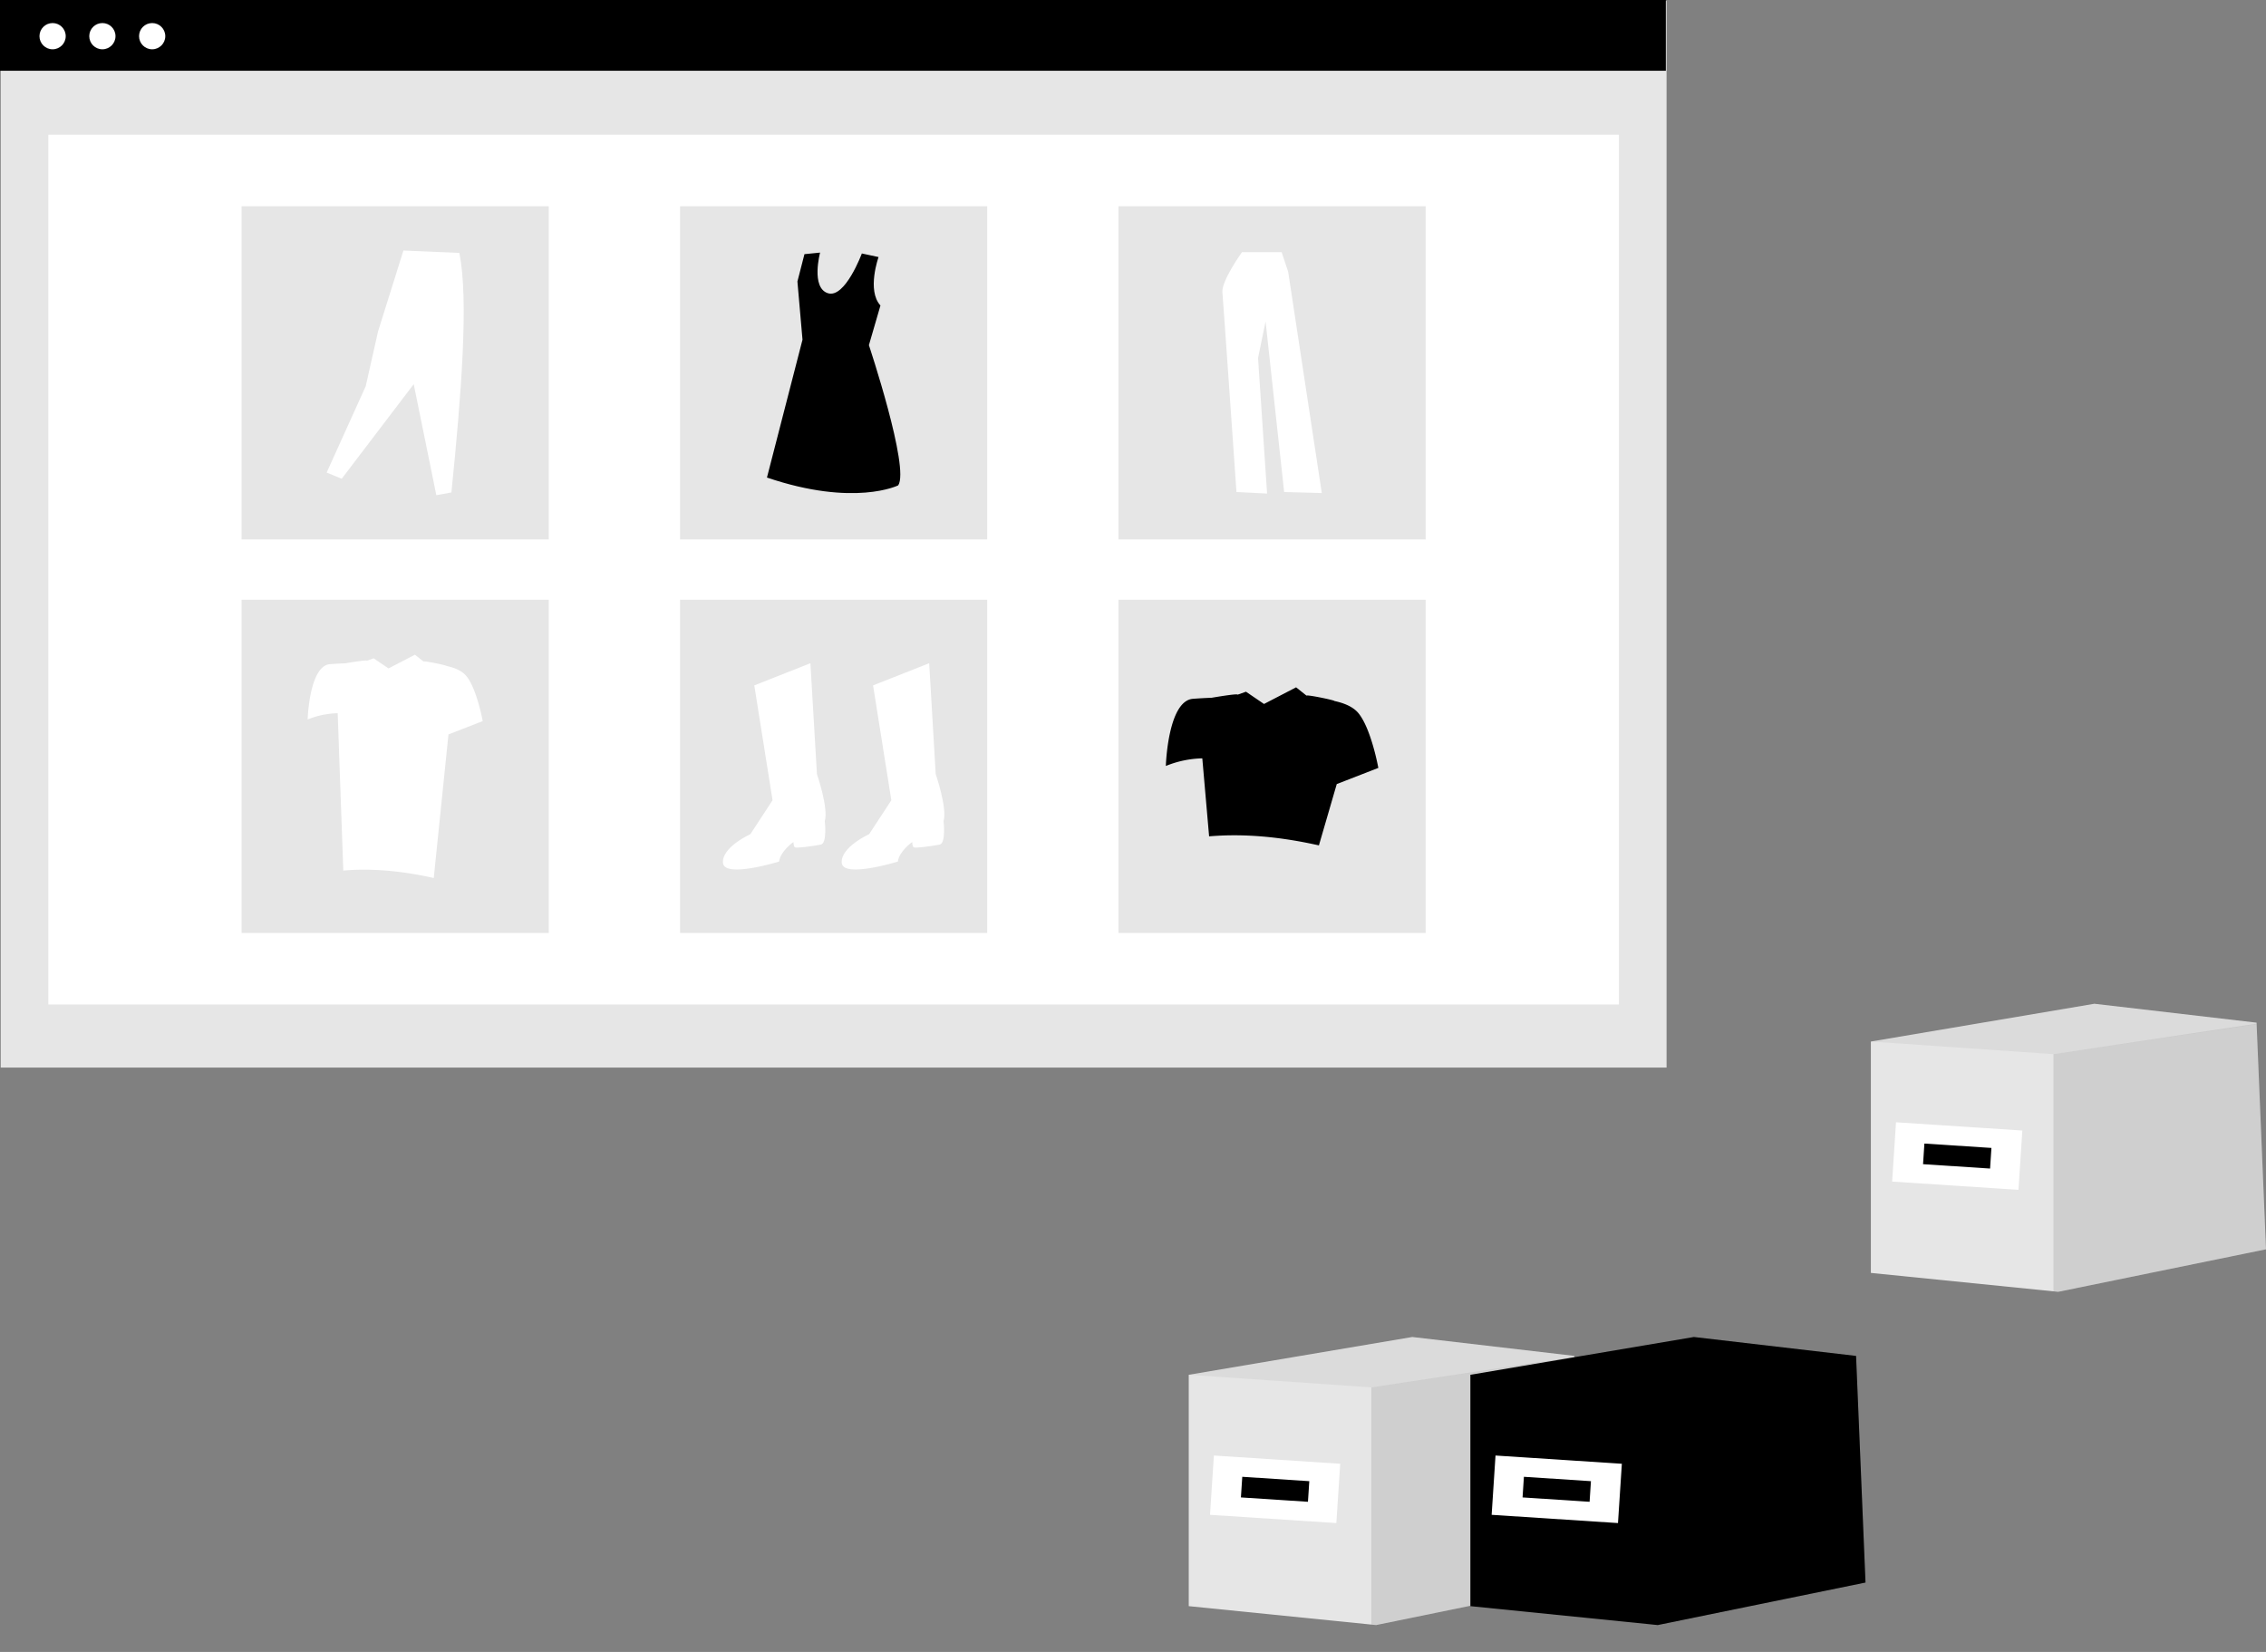 <svg id="a80234ba-f3f6-42a2-9225-8d803f7486aa" data-name="Layer 1" xmlns="http://www.w3.org/2000/svg" width="877" height="639.474" viewBox="0 0 877 639.474">
    <rect x="0" y="0" width="877" height="639.474" fill="#808080" stroke="none"/>
    <rect x="0.275" y="0.365" width="644.725" height="412.91" fill="#e6e6e6"/>
    <rect x="18.711" y="52.155" width="607.853" height="336.693" fill="#fff"/>
    <rect width="644.725" height="27.39" class="brand-filled"/>
    <circle cx="20.354" cy="14.003" r="5.077" fill="#fff"/>
    <circle cx="39.624" cy="14.003" r="5.077" fill="#fff"/>
    <circle cx="58.893" cy="14.003" r="5.077" fill="#fff"/>
    <rect x="93.501" y="79.848" width="118.887" height="128.982" fill="#e6e6e6"/>
    <rect x="263.193" y="79.848" width="118.887" height="128.982" fill="#e6e6e6"/>
    <rect x="432.885" y="79.848" width="118.887" height="128.982" fill="#e6e6e6"/>
    <rect x="93.501" y="232.176" width="118.887" height="128.982" fill="#e6e6e6"/>
    <rect x="263.193" y="232.176" width="118.887" height="128.982" fill="#e6e6e6"/>
    <rect x="432.885" y="232.176" width="118.887" height="128.982" fill="#e6e6e6"/>
    <path d="M453.428,395.588l21.722-8.588,2.526,42.939s4.546,13.134,3.031,18.186c0,0,1.01,8.588-1.515,9.093s-9.598,1.515-10.103,1.01-.505-2.021-.505-2.021-5.052,3.536-5.557,7.577c0,0-21.217,6.567-21.722.505s10.608-11.114,10.608-11.114l8.588-13.134Z" transform="translate(-161.5 -130.263)" fill="#fff"/>
    <path d="M499.397,395.588l21.722-8.588,2.526,42.939s4.546,13.134,3.031,18.186c0,0,1.01,8.588-1.515,9.093s-9.598,1.515-10.103,1.01-.505-2.021-.505-2.021-5.052,3.536-5.557,7.577c0,0-21.217,6.567-21.722.505s10.608-11.114,10.608-11.114l8.588-13.134Z" transform="translate(-161.5 -130.263)" fill="#fff"/>
    <path d="M501.522,229.773s-4.625,12.924.734,18.752l-4.468,15.353s15.874,47.622,11.339,54.274c0,0-16.932,8.466-50.796-3.024l13.757-53.367-1.965-22.526,2.721-10.583,6.047-.605s-3.628,13.606,3.024,15.723S495.056,228.387,495.056,228.387Z" transform="translate(-161.5 -130.263)" class="grey1-filled"/>
    <path d="M287.921,313.204l5.837,2.388,27.858-36.613,8.755,42.98,5.837-1.061c3.744-37.055,6.797-74.85,3.051-92.726l-21.623-.929-9.816,31.307L303.044,279.775Z" transform="translate(-161.5 -130.263)" fill="#fff"/>
    <path d="M642.178,227.875s-7.966,11.074-7.577,15.543,5.44,77.327,5.44,77.327l11.852.583L648.395,268.87l2.914-14.183,7.189,66.058,14.572.389-13.017-85.681-2.526-7.577Z" transform="translate(-161.5 -130.263)" fill="#fff"/>
    <path d="M687.2,406.281c-2.115-2.538-5.751-3.91-9.242-4.652.105-.317-10.618-2.532-10.798-2.076l-4.041-3.219-12.415,6.447-6.977-4.75-3.241,1.15c.132-.572-10.061,1.194-10.061,1.194-1.947.07-4.434.192-7.218.406-9.749.75-10.499,25.997-10.499,25.997a39.852,39.852,0,0,1,14.113-2.955l2.635,30.202c13.553-1.162,27.767.19,42.496,3.5L678.86,433.785l16.089-6.257S692.2,412.28,687.2,406.281Z" transform="translate(-161.5 -130.263)" class="grey1-filled"/>
    <path d="M341.941,391.901c-1.743-2.091-4.738-3.222-7.615-3.833.086-.262-8.749-2.086-8.897-1.71l-3.33-2.652-10.229,5.312-5.749-3.913-2.67.948c.109-.471-8.29.983-8.29.983-1.604.058-3.654.158-5.947.335-8.033.618-8.651,21.421-8.651,21.421a32.836,32.836,0,0,1,11.629-2.435L294.362,467.27c11.167-.958,22.879.157,35.015,2.884l5.692-55.59,13.257-5.155S346.06,396.845,341.941,391.901Z" transform="translate(-161.5 -130.263)" fill="#fff"/>
    <polygon points="613 612.618 532.578 629.079 530.745 628.892 460.071 621.759 460.071 532.196 546.587 517.569 609.346 524.888 609.369 525.285 609.369 525.472 613 612.618" fill="#e6e6e6"/>
    <polygon points="613 612.618 532.578 629.079 530.745 628.892 530.745 537.076 609.369 525.285 613 612.618" opacity="0.1" style="isolation:isolate"/>
    <polygon points="609.369 525.472 609.346 525.495 530.745 537.076 460.071 532.196 546.587 517.569 609.346 524.888 609.369 525.285 609.369 525.472" opacity="0.05" style="isolation:isolate"/>
    <rect x="630.5" y="695.287" width="49" height="23" transform="translate(-114.079 -171.42) rotate(3.734)" fill="#fff"/>
    <rect x="642" y="702.787" width="26" height="8" transform="translate(-114.079 -171.42) rotate(3.734)" class="brand-filled"/>
    <polygon points="722 612.618 641.578 629.079 639.745 628.892 569.071 621.759 569.071 532.196 655.587 517.569 718.346 524.888 718.369 525.285 718.369 525.472 722 612.618" class="brand-filled"/>
    <polygon points="722 612.618 641.578 629.079 639.745 628.892 639.745 537.076 718.369 525.285 722 612.618" opacity="0.1" style="isolation:isolate"/>
    <polygon points="718.369 525.472 718.346 525.495 639.745 537.076 569.071 532.196 655.587 517.569 718.346 524.888 718.369 525.285 718.369 525.472" opacity="0.05" style="isolation:isolate"/>
    <rect x="739.5" y="695.287" width="49" height="23" transform="translate(-113.847 -178.519) rotate(3.734)" fill="#fff"/>
    <rect x="751" y="702.787" width="26" height="8" transform="translate(-113.847 -178.519) rotate(3.734)" class="brand-filled"/>
    <path transform="translate(-161.5 -130.263)" fill="#ffb8b8"/>
    <g class="hoverbox hovers">
        <polygon points="877 483.618 796.578 500.079 794.745 499.892 724.071 492.759 724.071 403.196 810.587 388.569 873.346 395.888 873.369 396.285 873.369 396.472 877 483.618" fill="#e6e6e6"/>
        <polygon points="877 483.618 796.578 500.079 794.745 499.892 794.745 408.076 873.369 396.285 877 483.618" opacity="0.1" style="isolation:isolate"/>
        <polygon points="873.369 396.472 873.346 396.495 794.745 408.076 724.071 403.196 810.587 388.569 873.346 395.888 873.369 396.285 873.369 396.472" opacity="0.05" style="isolation:isolate"/>
        <rect x="894.5" y="566.287" width="49" height="23" transform="translate(-121.92 -188.887) rotate(3.734)" fill="#fff"/>
        <rect x="906" y="573.787" width="26" height="8" transform="translate(-121.92 -188.887) rotate(3.734)" class="brand-filled"/>
    </g>
</svg>
